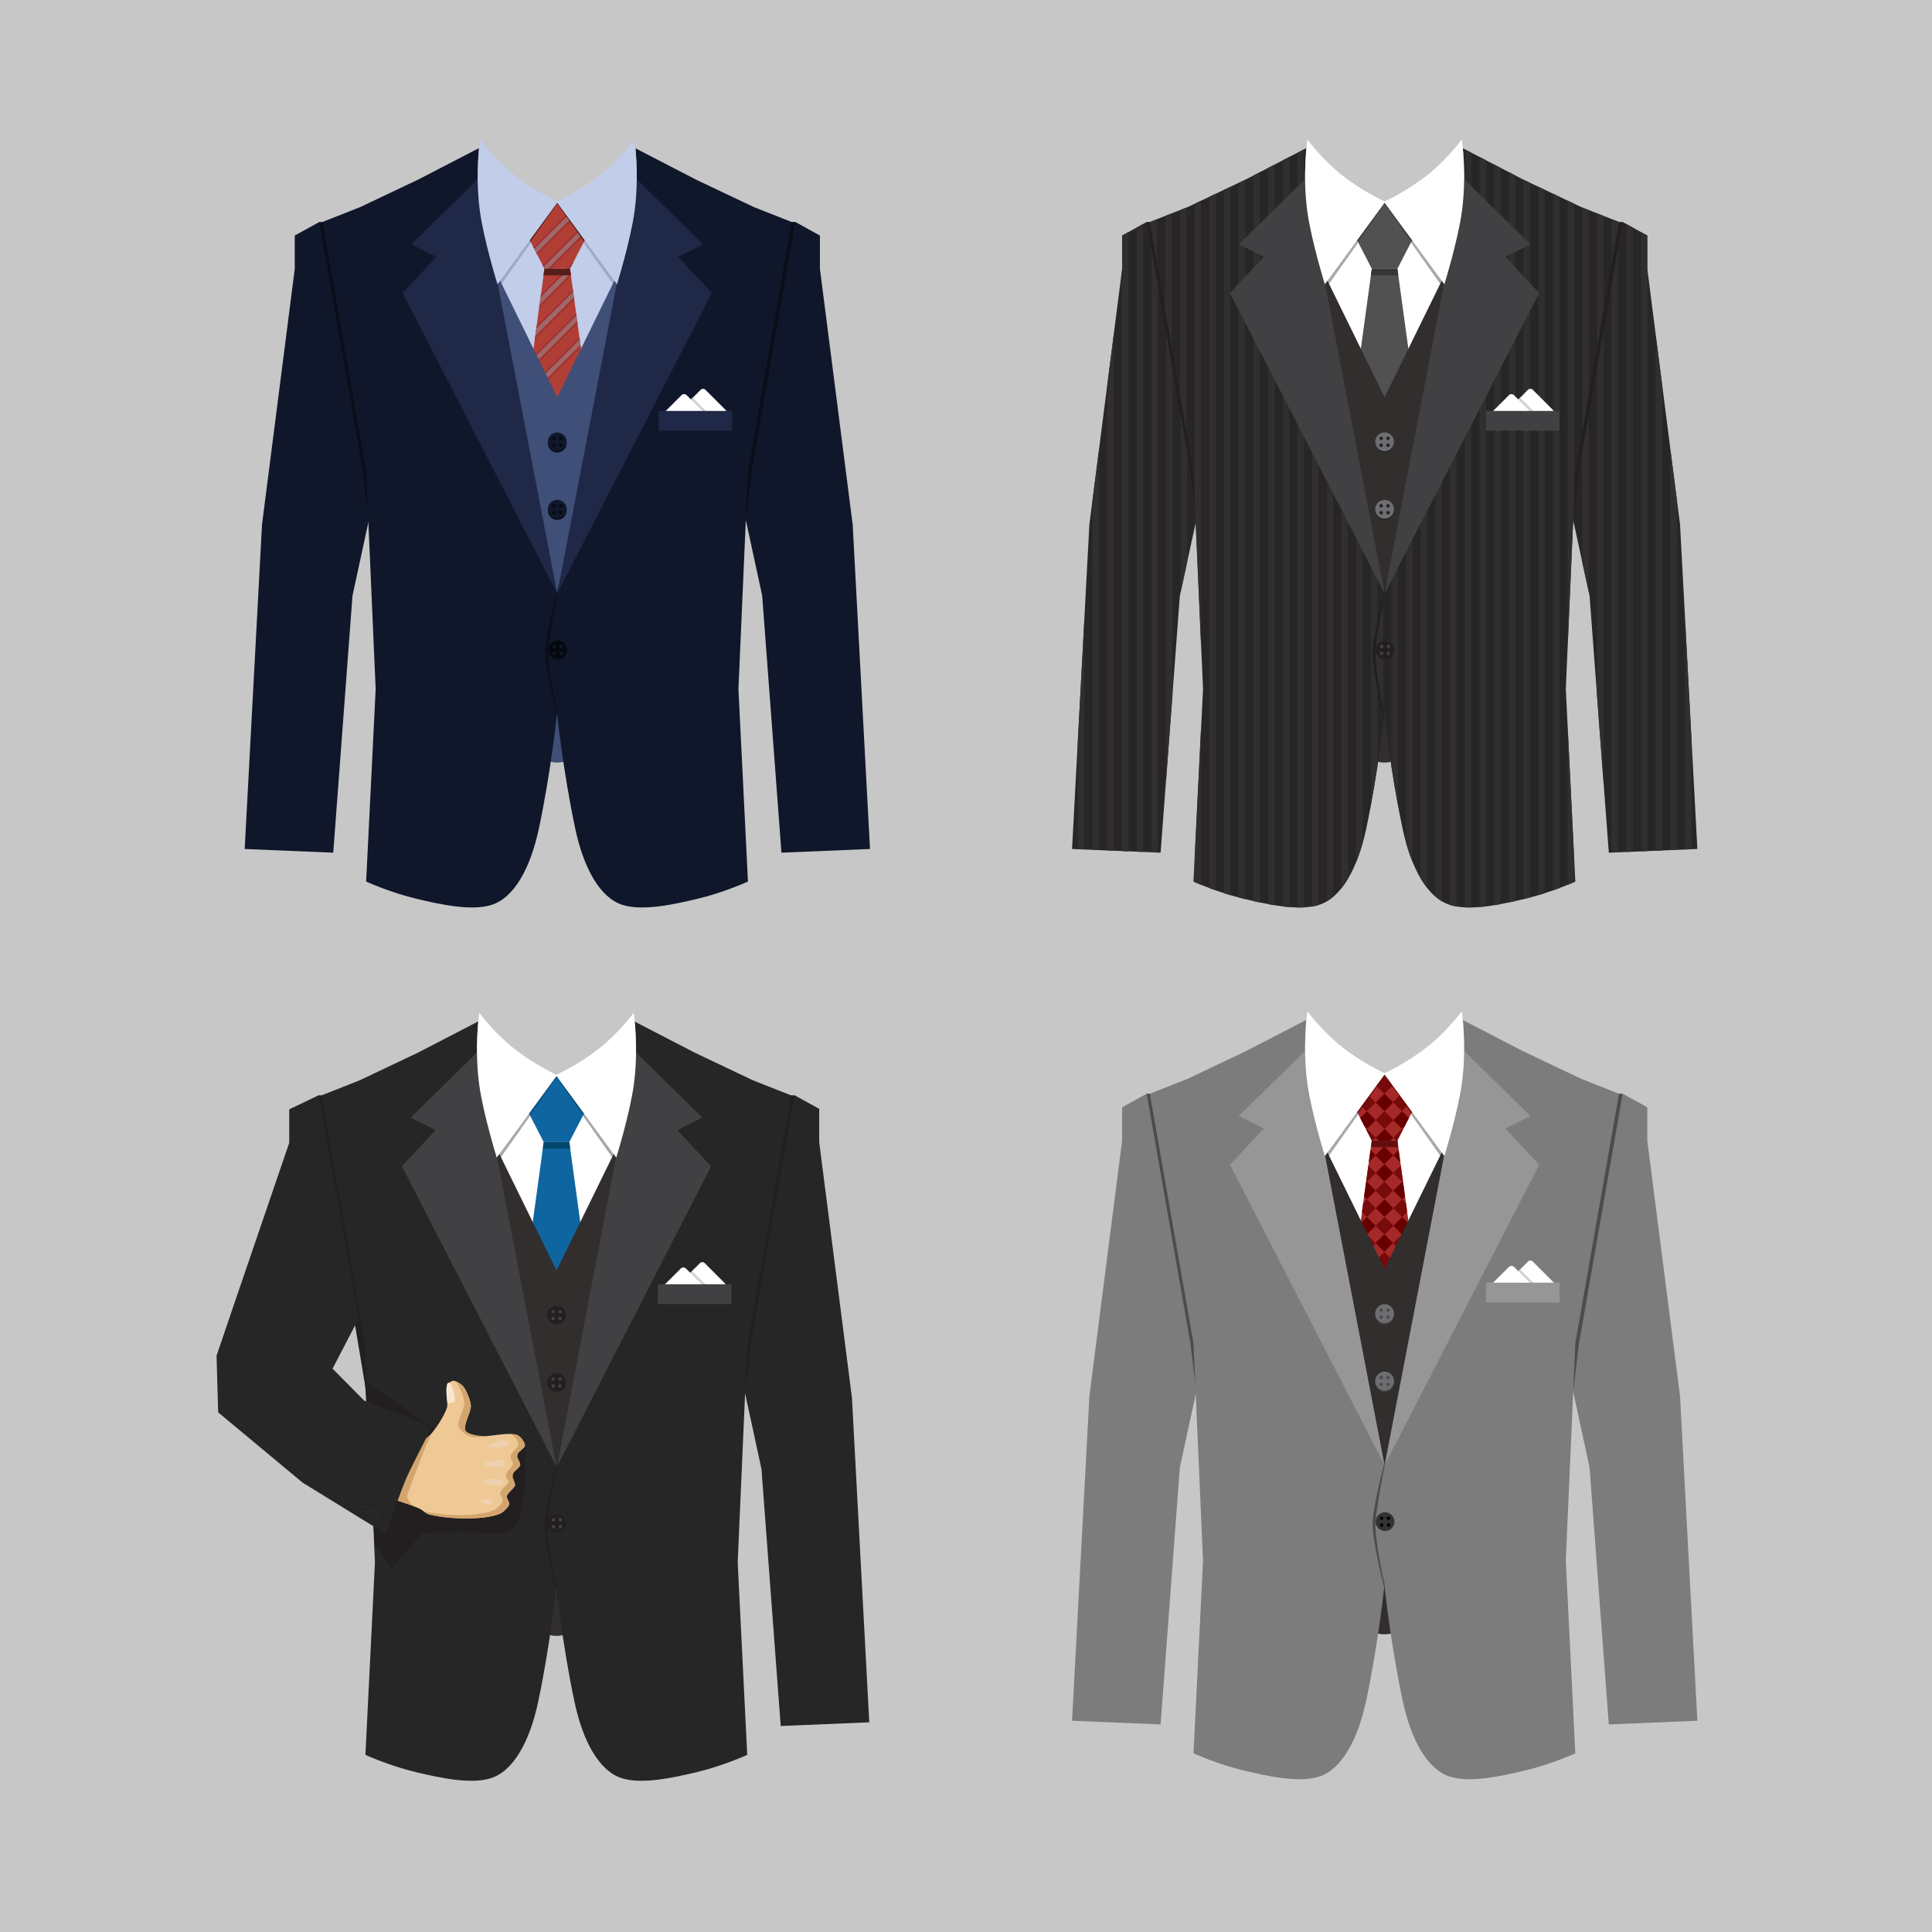 <?xml version="1.0" encoding="utf-8"?>
<!-- Generator: Adobe Illustrator 27.5.0, SVG Export Plug-In . SVG Version: 6.00 Build 0)  -->
<svg version="1.1" id="Layer_1" xmlns="http://www.w3.org/2000/svg" xmlns:xlink="http://www.w3.org/1999/xlink" x="0px" y="0px"
	 viewBox="0 0 450 450" style="enable-background:new 0 0 450 450;" xml:space="preserve">
<rect style="fill:#C7C7C7;" width="450" height="450"/>
<g>
	<g>
		<g>
			<g>
				<polygon style="fill:#231F20;" points="74.208,255.116 75.34,255.116 86.893,314.672 85.738,324.556 85.424,324.977 
					73.861,255.717 				"/>
			</g>
			<g>
				<polygon style="fill:#231F20;" points="185.08,255.116 183.949,255.116 172.395,314.672 173.55,324.556 173.864,324.977 
					185.427,255.717 				"/>
				<g>
					<g>
						<path style="fill:#332E2E;" d="M147.3,374.376l4.07-47.617h-43.492l3.22,47.43c0,0,13.59,6.856,18.527,6.84
							C134.345,381.014,147.3,374.376,147.3,374.376z"/>
						<path style="fill:#262626;" d="M184.22,255.116l-8.832-3.487l-13.488-6.403l-14.98-7.751l-19.177,104.686l1.9,28.023
							c0,0,1.387,13.062,4.138,26.081c1.964,9.297,5.767,16.299,11.13,17.939c4.714,1.441,11.785-0.125,17.163-1.39
							c6.305-1.482,11.969-4.071,11.969-4.071l-2.218-44.834l2.218-50.664L184.22,255.116z"/>
						<path style="fill:#262626;" d="M74.939,255.116l8.832-3.487l13.488-6.403l14.979-7.751l19.177,104.686l-1.9,28.023
							c0,0-1.388,13.062-4.138,26.081c-1.964,9.297-5.767,16.299-11.131,17.939c-4.714,1.441-11.785-0.125-17.163-1.39
							c-6.305-1.482-11.969-4.071-11.969-4.071l2.218-44.834l-2.218-50.664L74.939,255.116z"/>
						<polygon style="fill:#262626;" points="185.08,255.116 190.811,258.273 190.811,266.059 198.435,325.575 202.471,401.156 
							181.844,402.018 177.362,342.161 173.55,324.556 174.904,313.244 						"/>
					</g>
				</g>
			</g>
			<g>
				<g>
					<rect x="111.292" y="250.433" style="fill:#FFFFFF;" width="36.66" height="38.756"/>
					<path style="fill:#A7A9AC;" d="M147.614,235.866c0,0-3.274,4.744-8.184,8.76c-4.177,3.416-8.884,5.807-9.807,6.263
						c-0.924-0.456-5.632-2.848-9.808-6.263c-4.909-4.015-8.184-8.76-8.184-8.76s-1.202,8.559,0,17.519
						c0.952,7.095,4.075,17.523,4.075,17.523l13.917-19.704l13.915,19.704c0,0,3.123-10.427,4.076-17.523
						C148.815,244.425,147.614,235.866,147.614,235.866z"/>
					<g>
						<g>
							<polygon style="fill:#0E65A0;" points="134.352,250.433 124.894,250.433 121.693,256.401 126.642,266.008 132.604,266.008 
								137.554,256.401 							"/>
						</g>
						<path style="fill:#03466B;" d="M135.857,259.692l1.697-3.292l-3.202-5.968h-4.493c-0.094,0.047-0.175,0.087-0.235,0.121
							c-0.06-0.033-0.143-0.074-0.237-0.121h-4.493l-3.202,5.968l1.694,3.292l6.237-8.829L135.857,259.692z"/>
						<polygon style="fill:#0E65A0;" points="132.604,266.008 126.642,266.008 121.693,302.107 137.554,302.107 						"/>
					</g>
					<polygon style="fill:#03466B;" points="132.816,267.551 132.604,266.008 126.642,266.008 126.43,267.551 					"/>
					<polygon style="fill:#332E2E;" points="147.3,299.195 151.369,251.578 129.624,295.924 107.877,251.578 111.097,299.008 
						129.624,341.648 					"/>
					<g>
						<polygon style="fill:#414042;" points="129.726,341.648 148.167,245.174 163.592,260.311 157.774,263.221 165.631,271.665 
													"/>
						<polygon style="fill:#414042;" points="129.624,341.648 111.079,245.174 95.651,260.311 101.473,263.221 93.613,271.665 
													"/>
					</g>
					<g>
						<path style="fill:#231F20;" d="M131.811,306.316c0,1.21-0.979,2.189-2.187,2.189c-1.21,0-2.189-0.979-2.189-2.189
							c0-1.208,0.979-2.187,2.189-2.187C130.832,304.13,131.811,305.109,131.811,306.316z"/>
						<g>
							<path style="fill:#414042;" d="M129.227,307.121c0,0.222-0.182,0.406-0.405,0.406c-0.223,0-0.403-0.184-0.403-0.406
								c0-0.222,0.18-0.404,0.403-0.404C129.046,306.717,129.227,306.899,129.227,307.121z"/>
							<path style="fill:#414042;" d="M130.827,307.121c0,0.222-0.182,0.406-0.405,0.406c-0.222,0-0.403-0.184-0.403-0.406
								c0-0.222,0.182-0.404,0.403-0.404C130.645,306.717,130.827,306.899,130.827,307.121z"/>
							<path style="fill:#414042;" d="M130.422,305.916c-0.222,0-0.405-0.18-0.405-0.402c0-0.222,0.183-0.404,0.405-0.404
								c0.223,0,0.405,0.182,0.405,0.404C130.827,305.736,130.645,305.916,130.422,305.916z"/>
							<path style="fill:#414042;" d="M128.822,305.916c-0.223,0-0.403-0.18-0.403-0.402c0-0.222,0.18-0.404,0.403-0.404
								c0.223,0,0.405,0.182,0.405,0.404C129.227,305.736,129.046,305.916,128.822,305.916z"/>
						</g>
						<g>
							<path style="fill:#231F20;" d="M131.811,322.026c0,1.206-0.979,2.19-2.187,2.19c-1.211,0-2.189-0.984-2.189-2.19
								c0-1.21,0.979-2.189,2.189-2.189C130.832,319.838,131.811,320.817,131.811,322.026z"/>
							<g>
								<path style="fill:#414042;" d="M129.227,322.829c0,0.224-0.182,0.404-0.405,0.404c-0.223,0-0.403-0.18-0.403-0.404
									c0-0.224,0.18-0.402,0.403-0.402C129.046,322.427,129.227,322.605,129.227,322.829z"/>
								<path style="fill:#414042;" d="M130.827,322.829c0,0.224-0.182,0.404-0.405,0.404c-0.222,0-0.405-0.18-0.405-0.404
									c0-0.224,0.183-0.402,0.405-0.402C130.645,322.427,130.827,322.605,130.827,322.829z"/>
								<path style="fill:#414042;" d="M130.422,321.628c-0.222,0-0.405-0.182-0.405-0.406c0-0.222,0.183-0.404,0.405-0.404
									c0.223,0,0.405,0.182,0.405,0.404C130.827,321.446,130.645,321.628,130.422,321.628z"/>
								<path style="fill:#414042;" d="M128.822,321.628c-0.223,0-0.403-0.182-0.403-0.406c0-0.222,0.18-0.404,0.403-0.404
									c0.223,0,0.405,0.182,0.405,0.404C129.227,321.446,129.046,321.628,128.822,321.628z"/>
							</g>
						</g>
					</g>
					<path style="fill:#FFFFFF;" d="M147.614,235.866c0,0-3.274,4.571-8.184,8.441c-4.177,3.29-8.884,5.596-9.807,6.036
						c-0.924-0.441-5.632-2.746-9.808-6.036c-4.909-3.87-8.184-8.441-8.184-8.441s-1.202,8.249,0,16.881
						c0.952,6.84,4.075,16.883,4.075,16.883l13.917-18.986l13.915,18.986c0,0,3.123-10.043,4.076-16.883
						C148.815,244.115,147.614,235.866,147.614,235.866z"/>
				</g>
			</g>
			<g>
				<g>
					<path style="fill:#FFFFFF;" d="M158.073,301.244h9.489l1.233-1.233c0.317-0.318,0.327-0.823,0.022-1.127l-4.682-4.685
						c-0.306-0.304-0.81-0.296-1.128,0.023l-5.403,5.403c-0.318,0.316-0.327,0.82-0.021,1.126L158.073,301.244z"/>
					<path style="fill:#D1D3D4;" d="M165.703,300.55l-4.513-4.515l-3.586,3.591c-0.318,0.316-0.327,0.82-0.021,1.126l0.49,0.493
						h7.87C165.971,300.997,165.892,300.742,165.703,300.55z"/>
					<path style="fill:#FFFFFF;" d="M164.861,300.55l-5.09-5.089c-0.333-0.332-0.87-0.332-1.201,0l-3.998,3.998v1.785h10.53
						C165.128,300.997,165.05,300.742,164.861,300.55z"/>
				</g>
				<rect x="153.232" y="299.127" style="fill:#414042;" width="17.147" height="4.61"/>
			</g>
		</g>
		<path style="fill:#231F20;" d="M84.997,321.563l16.837,11.805l20.424,3.323c0,0,0.829,15.98-2.732,19.306
			c-2.205,2.059-8.548,0.909-11.402,0.783c-2.476-0.109-9.899,0.495-9.899,0.495l-7.011,8.067l-3.952-5.984L84.997,321.563z"/>
		<path style="fill:#EFC995;" d="M99.949,334.485c1.391-1.369,3.588-4.738,4.153-6.606c0.395-1.304-0.541-4.272,0.145-5.449
			c0.125-0.213,0.466-0.475,0.803-0.646c0.208-0.106,0.415-0.177,0.568-0.179c0.632-0.01,1.784,0.763,2.202,1.236
			c0.805,0.909,1.735,3.283,1.85,4.493c0.144,1.514-1.934,4.619-1.215,5.959c0.369,0.686,2.124,1.022,2.89,1.168
			c2.307,0.439,7.321-1.181,9.393-0.075c0.61,0.325,1.569,1.617,1.52,2.306c-0.045,0.631-1.402,1.323-1.676,1.893
			c-0.076,0.157-0.135,0.515-0.12,0.689c0.045,0.513,0.795,1.428,0.703,1.935c-0.111,0.612-1.335,1.336-1.612,1.893
			c-0.093,0.188-0.187,0.607-0.181,0.816c0.015,0.536,0.691,1.537,0.579,2.061c-0.117,0.543-1.103,1.251-1.426,1.703
			c-0.139,0.195-0.467,0.579-0.496,0.816c-0.06,0.486,0.695,1.397,0.579,1.872c-0.183,0.754-1.461,1.907-2.175,2.21
			c-3.82,1.618-12.601,1.257-16.593,0.129c-0.589-0.166-1.525-1.034-2.077-1.299c-2.051-0.983-8.594-2.989-8.594-2.989l8.252-12.402
			C97.42,336.018,99.422,335.004,99.949,334.485z"/>
		<path style="fill:#D3A56E;" d="M94.872,348.153c0.005-0.014,2.977-8,3.797-10.029c0.859-2.124,1.883-4.298,1.883-4.298
			c-0.381,0.493-0.586,0.587-0.91,0.906c-0.527,0.519-2.223,1.285-2.223,1.285l-3.782,5.684l-2.399,7.081
			c-0.686-0.226-1.343-0.439-1.901-0.617l-0.17,0.255c0,0,5.093,1.562,7.7,2.605c-0.233-0.167-0.453-0.316-0.631-0.402
			C95.767,350.397,94.599,348.971,94.872,348.153z"/>
		<g>
			<path style="fill:#D3A56E;" d="M106.296,322.054c0.805,0.909,1.735,3.283,1.85,4.493c0.144,1.514-1.934,4.619-1.214,5.959
				c0.216,0.401,2.057,3.097,5.825,2.022c-0.022-0.03-3.467-0.134-4.301-1.235c-0.794-1.048,1.359-4.445,1.215-5.959
				c-0.115-1.21-1.045-3.583-1.85-4.493c-0.378-0.426-1.347-1.091-1.998-1.211C106.015,321.779,106.183,321.928,106.296,322.054z"/>
			<path style="fill:#D3A56E;" d="M122.258,336.691c0.049-0.689-0.962-1.899-1.52-2.306c-0.521-0.379-1.307-0.317-1.664-0.379
				c0.499,0.535,1.619,1.156,1.615,2.53c-0.002,0.633-1.357,1.587-1.631,2.157c-0.076,0.157-0.135,0.515-0.12,0.689
				c0.045,0.513,0.608,1.227,0.517,1.734c-0.11,0.612-1.174,1.372-1.451,1.929c-0.094,0.188-0.187,0.607-0.181,0.816
				c0.015,0.536,0.717,0.807,0.604,1.331c-0.117,0.543-1.103,1.251-1.426,1.703c-0.139,0.195-0.467,0.579-0.496,0.816
				c-0.06,0.486,0.695,1.397,0.579,1.872c-0.183,0.753-1.461,1.907-2.175,2.21c-3.715,1.573-12.107,1.273-16.239,0.219
				c0.414,0.301,0.844,0.606,1.169,0.698c3.993,1.128,12.773,1.488,16.593-0.129c0.714-0.302,1.992-1.456,2.175-2.21
				c0.116-0.475-0.639-1.386-0.579-1.872c0.029-0.238,0.357-0.621,0.496-0.816c0.324-0.452,1.309-1.16,1.426-1.703
				c0.113-0.523-0.564-1.525-0.579-2.061c-0.006-0.21,0.088-0.628,0.181-0.816c0.277-0.557,1.502-1.281,1.612-1.893
				c0.091-0.507-0.658-1.422-0.703-1.935c-0.015-0.174,0.044-0.531,0.12-0.689C120.857,338.014,122.214,337.322,122.258,336.691z"/>
		</g>
		<path style="fill:#F7E6D0;" d="M104.201,326.839c0,0,1.151-0.014,1.621-0.364c0.47-0.35-0.439-4.461-1.348-4.405
			C103.565,322.126,104.201,326.839,104.201,326.839z"/>
		<path style="fill:#EFD0AF;" d="M118.438,336.06c0.071,0.42,0.075,0.77-1.206,0.985c-1.281,0.216-3.363,0.215-3.433-0.205
			c-0.071-0.421,1.896-1.101,3.178-1.316C118.257,335.307,118.368,335.639,118.438,336.06z"/>
		<path style="fill:#EFD0AF;" d="M117.454,340.792c0.023,0.426-0.012,0.773-1.309,0.844c-1.298,0.071-3.365-0.163-3.388-0.589
			c-0.024-0.426,2.008-0.882,3.305-0.952C117.358,340.024,117.431,340.365,117.454,340.792z"/>
		<path style="fill:#EFD0AF;" d="M117.129,345.394c-0.033,0.426-0.114,0.766-1.409,0.664c-1.296-0.101-3.314-0.606-3.281-1.031
			c0.033-0.426,2.106-0.609,3.401-0.507C117.136,344.622,117.163,344.969,117.129,345.394z"/>
		<path style="fill:#EFD0AF;" d="M114.519,349.819c-0.025,0.321-0.077,0.577-0.847,0.517c-0.77-0.061-1.964-0.415-1.939-0.735
			c0.025-0.32,1.26-0.484,2.03-0.423C114.532,349.238,114.544,349.499,114.519,349.819z"/>
		<path style="fill:#262626;" d="M74.215,255.117l-6.847,3.274v7.788l-13.266,38.814l-3.662,10.786l0.375,13.184l19.64,16.35
			l19.414,11.962c0,0,3.337-9.651,4.688-12.782c1.334-3.093,6.049-12.116,6.049-12.116l-15.776-6.148l-7.376-7.445l6.112-11.728
			L74.215,255.117z"/>
		<g>
			<path style="fill:#231F20;" d="M131.914,354.79c0,1.206-0.979,2.19-2.187,2.19c-1.21,0-2.189-0.984-2.189-2.19
				c0-1.21,0.979-2.189,2.189-2.189C130.934,352.602,131.914,353.581,131.914,354.79z"/>
			<g>
				<path style="fill:#414042;" d="M129.33,355.593c0,0.224-0.182,0.404-0.405,0.404c-0.223,0-0.403-0.18-0.403-0.404
					c0-0.224,0.18-0.402,0.403-0.402C129.148,355.191,129.33,355.369,129.33,355.593z"/>
				<path style="fill:#414042;" d="M130.93,355.593c0,0.224-0.182,0.404-0.405,0.404c-0.221,0-0.405-0.18-0.405-0.404
					c0-0.224,0.183-0.402,0.405-0.402C130.748,355.191,130.93,355.369,130.93,355.593z"/>
				<path style="fill:#414042;" d="M130.524,354.392c-0.221,0-0.405-0.182-0.405-0.406c0-0.222,0.183-0.404,0.405-0.404
					c0.223,0,0.405,0.182,0.405,0.404C130.93,354.21,130.748,354.392,130.524,354.392z"/>
				<path style="fill:#414042;" d="M128.925,354.392c-0.223,0-0.403-0.182-0.403-0.406c0-0.222,0.18-0.404,0.403-0.404
					c0.223,0,0.405,0.182,0.405,0.404C129.33,354.21,129.148,354.392,128.925,354.392z"/>
			</g>
		</g>
		<g>
			<path style="fill:#414042;" d="M86.918,352.881c-0.212,0.372-0.688,0.502-1.06,0.289c-0.373-0.213-0.501-0.69-0.288-1.061
				c0.214-0.373,0.688-0.502,1.061-0.288C87.003,352.034,87.132,352.508,86.918,352.881z"/>
			<path style="fill:#414042;" d="M88.616,353.853c-0.213,0.372-0.688,0.502-1.06,0.288c-0.373-0.213-0.501-0.69-0.288-1.061
				c0.214-0.372,0.688-0.502,1.061-0.288C88.7,353.006,88.829,353.481,88.616,353.853z"/>
			<path style="fill:#414042;" d="M85.221,351.909c-0.213,0.371-0.688,0.503-1.06,0.288c-0.373-0.213-0.501-0.69-0.287-1.061
				c0.213-0.372,0.687-0.502,1.061-0.288C85.306,351.062,85.435,351.536,85.221,351.909z"/>
			<g>
				<path style="fill:#231F20;" d="M86.918,352.987c-0.212,0.372-0.688,0.503-1.06,0.289c-0.373-0.213-0.501-0.69-0.288-1.061
					c0.214-0.373,0.688-0.502,1.061-0.288C87.003,352.14,87.132,352.615,86.918,352.987z"/>
				<g>
					<path style="fill:#414042;" d="M85.981,352.778c-0.04,0.07-0.127,0.093-0.196,0.053c-0.069-0.039-0.093-0.127-0.053-0.196
						c0.039-0.069,0.126-0.092,0.195-0.052C85.996,352.623,86.021,352.71,85.981,352.778z"/>
					<path style="fill:#414042;" d="M86.474,353.061c-0.04,0.069-0.128,0.093-0.196,0.054c-0.068-0.039-0.093-0.128-0.053-0.197
						c0.039-0.069,0.127-0.092,0.196-0.053C86.489,352.905,86.513,352.992,86.474,353.061z"/>
					<path style="fill:#414042;" d="M86.561,352.619c-0.068-0.039-0.092-0.127-0.053-0.196c0.039-0.068,0.128-0.093,0.196-0.053
						c0.069,0.039,0.093,0.128,0.054,0.196C86.718,352.635,86.63,352.659,86.561,352.619z"/>
					<path style="fill:#414042;" d="M86.068,352.337c-0.069-0.039-0.093-0.127-0.053-0.196c0.039-0.068,0.127-0.093,0.196-0.053
						c0.069,0.039,0.093,0.128,0.053,0.196C86.225,352.353,86.137,352.376,86.068,352.337z"/>
				</g>
			</g>
			<g>
				<path style="fill:#231F20;" d="M88.616,353.96c-0.213,0.372-0.688,0.502-1.06,0.288c-0.373-0.213-0.501-0.69-0.288-1.061
					c0.214-0.372,0.688-0.502,1.061-0.288C88.7,353.112,88.829,353.588,88.616,353.96z"/>
				<g>
					<path style="fill:#414042;" d="M87.679,353.751c-0.04,0.069-0.128,0.093-0.197,0.052c-0.069-0.038-0.093-0.126-0.053-0.195
						c0.039-0.069,0.126-0.093,0.195-0.052C87.693,353.595,87.717,353.682,87.679,353.751z"/>
					<path style="fill:#414042;" d="M88.171,354.033c-0.04,0.069-0.127,0.093-0.196,0.053c-0.068-0.039-0.093-0.127-0.054-0.197
						c0.04-0.068,0.127-0.091,0.196-0.052C88.186,353.878,88.211,353.964,88.171,354.033z"/>
					<path style="fill:#414042;" d="M88.258,353.592c-0.068-0.039-0.093-0.128-0.053-0.196c0.039-0.069,0.128-0.094,0.196-0.054
						c0.069,0.039,0.093,0.128,0.054,0.197C88.415,353.608,88.327,353.631,88.258,353.592z"/>
					<path style="fill:#414042;" d="M87.766,353.31c-0.069-0.039-0.093-0.128-0.053-0.196c0.039-0.069,0.127-0.093,0.196-0.054
						c0.069,0.039,0.092,0.128,0.053,0.197C87.922,353.326,87.834,353.349,87.766,353.31z"/>
				</g>
			</g>
			<g>
				<path style="fill:#231F20;" d="M85.221,352.015c-0.213,0.371-0.688,0.503-1.06,0.288c-0.373-0.213-0.501-0.69-0.287-1.061
					c0.213-0.372,0.687-0.502,1.061-0.288C85.306,351.168,85.435,351.643,85.221,352.015z"/>
				<g>
					<path style="fill:#414042;" d="M84.284,351.806c-0.04,0.069-0.128,0.093-0.196,0.053c-0.069-0.039-0.093-0.127-0.053-0.196
						c0.04-0.069,0.127-0.093,0.195-0.053C84.298,351.65,84.323,351.737,84.284,351.806z"/>
					<path style="fill:#414042;" d="M84.776,352.089c-0.039,0.069-0.127,0.093-0.196,0.053c-0.069-0.039-0.093-0.127-0.054-0.197
						c0.039-0.068,0.127-0.091,0.196-0.052C84.792,351.933,84.816,352.02,84.776,352.089z"/>
					<path style="fill:#414042;" d="M84.863,351.647c-0.068-0.039-0.093-0.127-0.053-0.196c0.039-0.069,0.128-0.094,0.196-0.053
						c0.069,0.039,0.093,0.127,0.053,0.196C85.02,351.663,84.932,351.687,84.863,351.647z"/>
					<path style="fill:#414042;" d="M84.371,351.365c-0.069-0.039-0.093-0.127-0.053-0.196c0.039-0.069,0.127-0.093,0.196-0.053
						c0.069,0.039,0.093,0.127,0.053,0.196C84.527,351.381,84.44,351.404,84.371,351.365z"/>
				</g>
			</g>
		</g>
		<path style="fill:#231F20;" d="M130.163,339.238c0,0-3.115,11.459-3.276,15.781c-0.157,4.2,2.635,15.325,2.635,15.325l0.067-0.768
			c0,0-2.277-10.495-2.042-14.558C127.754,351.458,130.163,339.238,130.163,339.238L130.163,339.238z"/>
	</g>
</g>
<g>
	<g>
		<g>
			<g>
				<polygon style="fill:#4C4C4C;" points="267.086,254.751 268.217,254.751 279.771,314.308 278.616,324.191 278.301,324.613 
					266.738,255.353 				"/>
			</g>
			<g>
				<polygon style="fill:#4C4C4C;" points="377.958,254.751 376.827,254.751 365.273,314.308 366.427,324.191 366.741,324.613 
					378.305,255.353 				"/>
				<g>
					<g>
						<path style="fill:#332E2E;" d="M340.178,374.011l4.07-47.617h-43.492l3.22,47.43c0,0,13.59,6.856,18.526,6.84
							C327.223,380.65,340.178,374.011,340.178,374.011z"/>
						<path style="fill:#7C7C7C;" d="M377.098,254.751l-8.832-3.487l-13.488-6.403l-14.979-7.751l-19.176,104.686l1.9,28.023
							c0,0,1.387,13.062,4.138,26.081c1.963,9.297,5.767,16.299,11.13,17.939c4.715,1.441,11.785-0.125,17.162-1.39
							c6.305-1.482,11.969-4.071,11.969-4.071l-2.217-44.834l2.217-50.664L377.098,254.751z"/>
						<path style="fill:#7C7C7C;" d="M267.816,254.751l8.832-3.487l13.487-6.403l14.98-7.751l19.177,104.686l-1.9,28.023
							c0,0-1.388,13.062-4.138,26.081c-1.965,9.297-5.768,16.299-11.131,17.939c-4.714,1.441-11.785-0.125-17.163-1.39
							c-6.305-1.482-11.969-4.071-11.969-4.071l2.218-44.834l-2.218-50.664L267.816,254.751z"/>
						<polygon style="fill:#7C7C7C;" points="377.958,254.751 383.689,257.908 383.689,265.694 391.313,325.211 395.348,400.792 
							374.722,401.654 370.239,341.796 366.427,324.191 367.781,312.88 						"/>
						<polygon style="fill:#7C7C7C;" points="267.092,254.751 261.362,257.908 261.362,265.694 253.738,325.211 249.702,400.792 
							270.328,401.654 274.811,341.796 278.623,324.191 277.269,312.88 						"/>
					</g>
				</g>
			</g>
			<g>
				<g>
					<rect x="304.17" y="250.068" style="fill:#FFFFFF;" width="36.66" height="38.756"/>
					<path style="fill:#A7A9AC;" d="M340.492,235.502c0,0-3.274,4.744-8.184,8.76c-4.176,3.416-8.884,5.807-9.807,6.263
						c-0.924-0.456-5.631-2.848-9.808-6.263c-4.909-4.015-8.183-8.76-8.183-8.76s-1.203,8.559,0,17.519
						c0.952,7.095,4.075,17.523,4.075,17.523l13.916-19.704l13.915,19.704c0,0,3.124-10.427,4.076-17.523
						C341.693,244.06,340.492,235.502,340.492,235.502z"/>
					<g>
						<g>
							<polygon style="fill:#A52929;" points="327.23,250.068 317.773,250.068 314.57,256.036 319.519,265.644 325.482,265.644 
								330.432,256.036 							"/>
						</g>
						<path style="fill:#660E0E;" d="M328.735,259.328l1.697-3.292l-3.202-5.968h-4.493c-0.094,0.047-0.175,0.087-0.236,0.12
							c-0.059-0.033-0.142-0.073-0.236-0.12h-4.492l-3.203,5.968l1.695,3.292l6.236-8.829L328.735,259.328z"/>
						<polygon style="fill:#A52929;" points="325.482,265.644 319.519,265.644 314.57,301.743 330.432,301.743 						"/>
						<g>
							<polygon style="fill:#680000;" points="326.165,270.725 325.772,267.861 324.536,269.097 							"/>
							<polygon style="fill:#680000;" points="318.153,275.481 317.713,278.682 318.383,279.351 320.434,277.301 318.384,275.25 
								318.208,275.074 318.208,275.075 318.383,275.25 							"/>
							<polygon style="fill:#680000;" points="320.434,260.893 320.435,260.893 318.384,258.843 316.816,260.411 317.842,262.402 
								318.384,262.944 							"/>
							<polygon style="fill:#680000;" points="324.537,256.791 326.587,254.74 324.536,256.791 322.485,254.741 320.435,252.691 
								322.485,254.742 320.435,256.792 322.484,258.843 321.801,259.526 322.485,258.843 324.536,256.792 326.587,258.843 
								324.536,260.894 326.587,262.945 327.127,262.405 328.154,260.41 326.587,258.843 							"/>
							<polygon style="fill:#680000;" points="324.536,277.301 326.586,279.351 327.256,278.681 326.817,275.481 326.586,275.25 
															"/>
							<polygon style="fill:#680000;" points="320.433,285.503 318.383,283.453 316.85,284.986 316.725,285.896 318.383,287.555 
								320.433,285.503 							"/>
							<polygon style="fill:#680000;" points="319.197,267.861 318.804,270.726 320.434,269.097 							"/>
							<polygon style="fill:#680000;" points="324.536,281.401 326.586,279.351 324.535,281.401 322.484,279.351 320.434,277.301 
								322.484,279.351 320.434,281.401 322.484,283.453 321.8,284.136 322.484,283.452 324.535,281.401 326.586,283.454 
								324.535,285.504 326.586,287.555 328.245,285.896 328.121,284.987 326.586,283.453 							"/>
							
								<rect x="316.934" y="255.342" transform="matrix(0.707 -0.707 0.707 0.707 -88.326 300.354)" style="opacity:0.5;fill:#680000;" width="2.9" height="2.9"/>
							
								<rect x="316.934" y="255.342" transform="matrix(0.707 -0.707 0.707 0.707 -88.326 300.354)" style="opacity:0.5;fill:#680000;" width="2.9" height="2.9"/>
							
								<rect x="321.035" y="251.24" transform="matrix(0.707 -0.707 0.707 0.707 -84.224 302.054)" style="opacity:0.5;fill:#680000;" width="2.901" height="2.9"/>
							
								<rect x="321.035" y="251.24" transform="matrix(0.707 -0.707 0.707 0.707 -84.224 302.054)" style="opacity:0.5;fill:#680000;" width="2.901" height="2.9"/>
							
								<rect x="325.35" y="268.759" transform="matrix(0.707 -0.707 0.707 0.707 -95.561 309.139)" style="opacity:0.5;fill:#680000;" width="0" height="2.304"/>
							<polygon style="fill:#680000;" points="322.485,262.945 320.435,264.996 322.485,267.046 324.535,264.996 324.536,264.996 
								324.537,264.995 							"/>
							
								<rect x="321.46" y="264.571" transform="matrix(0.707 -0.707 0.707 0.707 -93.952 305.222)" style="opacity:0.5;fill:#680000;" width="0.001" height="2.899"/>
							
								<rect x="325.024" y="264.793" transform="matrix(0.707 -0.707 0.707 0.707 -92.528 307.586)" style="opacity:0.5;fill:#680000;" width="0.002" height="1.381"/>
							<polygon style="opacity:0.5;fill:#680000;" points="325.513,265.971 325.466,265.628 326.759,263.117 326.587,262.945 
								324.537,264.995 							"/>
							<polygon style="opacity:0.5;fill:#680000;" points="325.513,265.971 325.466,265.628 326.759,263.117 326.587,262.945 
								324.537,264.995 							"/>
							<polygon style="opacity:0.5;fill:#680000;" points="320.435,260.893 320.434,260.893 322.485,262.945 324.536,260.894 
								322.485,258.843 321.801,259.526 320.435,260.893 							"/>
							<polygon style="opacity:0.5;fill:#680000;" points="320.435,260.893 320.434,260.893 322.485,262.945 324.536,260.894 
								322.485,258.843 321.801,259.526 320.435,260.893 							"/>
							<polygon style="opacity:0.5;fill:#680000;" points="320.435,260.893 321.801,259.526 320.435,260.893 							"/>
							<polygon style="opacity:0.5;fill:#680000;" points="320.435,260.893 321.801,259.526 320.435,260.893 							"/>
							<polygon style="opacity:0.5;fill:#680000;" points="320.435,260.893 321.801,259.526 320.435,260.893 							"/>
							<polygon style="opacity:0.5;fill:#680000;" points="320.435,264.996 320.435,264.996 318.384,262.944 318.211,263.118 
								319.503,265.628 319.456,265.973 320.434,264.996 							"/>
							<polygon style="opacity:0.5;fill:#680000;" points="320.435,264.996 320.435,264.996 318.384,262.944 318.211,263.118 
								319.503,265.628 319.456,265.973 320.434,264.996 							"/>
							
								<rect x="325.137" y="255.341" transform="matrix(0.707 -0.707 0.707 0.707 -85.933 306.064)" style="opacity:0.5;fill:#680000;" width="2.9" height="2.901"/>
							
								<rect x="325.137" y="255.341" transform="matrix(0.707 -0.707 0.707 0.707 -85.933 306.064)" style="opacity:0.5;fill:#680000;" width="2.9" height="2.901"/>
							<polygon style="opacity:0.5;fill:#680000;" points="318.383,275.25 318.208,275.075 318.153,275.481 							"/>
							<polygon style="opacity:0.5;fill:#680000;" points="317.501,280.233 317.219,282.289 318.383,283.453 320.434,281.401 
								318.383,279.351 							"/>
							<polygon style="opacity:0.5;fill:#680000;" points="317.501,280.233 317.219,282.289 318.383,283.453 320.434,281.401 
								318.383,279.351 							"/>
							<polygon style="opacity:0.5;fill:#680000;" points="324.536,269.097 325.772,267.861 324.536,269.097 							"/>
							<rect x="322.061" y="266.021" style="opacity:0.5;fill:#680000;" width="2.899" height="0.001"/>
							<rect x="322.485" y="267.046" style="opacity:0.5;fill:#680000;" width="0.001" height="0.001"/>
							<rect x="322.485" y="267.046" style="opacity:0.5;fill:#680000;" width="0.001" height="0.001"/>
							<rect x="323.511" y="266.622" style="opacity:0.5;fill:#680000;" width="0" height="2.9"/>
							<rect x="323.511" y="266.622" style="opacity:0.5;fill:#680000;" width="0" height="2.9"/>
							<rect x="323.511" y="266.622" style="opacity:0.5;fill:#680000;" width="0" height="2.9"/>
							<polygon style="fill:#680000;" points="324.536,273.198 322.485,271.148 321.118,272.515 320.435,273.198 320.435,273.198 
								320.434,273.199 322.485,275.25 							"/>
							<polygon style="opacity:0.5;fill:#680000;" points="320.435,273.198 321.118,272.515 320.435,273.198 							"/>
							
								<rect x="319.815" y="267.604" transform="matrix(0.707 -0.707 0.707 0.707 -96.171 304.781)" style="opacity:0.5;fill:#680000;" width="0.001" height="1.749"/>
							<rect x="319.945" y="264.793" style="opacity:0.5;fill:#680000;" width="0.001" height="1.383"/>
							<rect x="319.945" y="264.793" style="opacity:0.5;fill:#680000;" width="0.001" height="1.383"/>
							<rect x="319.945" y="264.793" style="opacity:0.5;fill:#680000;" width="0.001" height="1.383"/>
							<polygon style="opacity:0.5;fill:#680000;" points="324.536,273.198 322.485,271.147 322.485,271.148 							"/>
							<polygon style="opacity:0.5;fill:#680000;" points="326.586,275.25 326.761,275.074 326.266,271.467 324.536,273.198 							
								"/>
							<polygon style="opacity:0.5;fill:#680000;" points="326.586,275.25 326.761,275.074 326.266,271.467 324.536,273.198 							
								"/>
							<polygon style="opacity:0.5;fill:#680000;" points="324.536,273.198 326.266,271.467 326.266,271.467 							"/>
							<polygon style="opacity:0.5;fill:#680000;" points="324.536,273.198 326.266,271.467 326.266,271.467 							"/>
							<polygon style="opacity:0.5;fill:#680000;" points="324.536,273.198 326.266,271.467 326.266,271.467 							"/>
							
								<rect x="321.035" y="275.851" transform="matrix(0.707 -0.707 0.707 0.707 -101.628 309.24)" style="opacity:0.5;fill:#680000;" width="2.9" height="2.9"/>
							
								<rect x="321.035" y="275.851" transform="matrix(0.707 -0.707 0.707 0.707 -101.628 309.24)" style="opacity:0.5;fill:#680000;" width="2.9" height="2.9"/>
							<rect x="319.619" y="268.759" style="opacity:0.5;fill:#680000;" width="0.001" height="2.305"/>
							<rect x="318.344" y="272.332" style="opacity:0.5;fill:#680000;" width="2.449" height="0.001"/>
							<polygon style="opacity:0.5;fill:#680000;" points="322.485,271.148 322.485,271.147 321.118,272.515 							"/>
							<rect x="320.435" y="269.097" style="opacity:0.5;fill:#680000;" width="0" height="0"/>
							<rect x="320.435" y="269.097" style="opacity:0.5;fill:#680000;" width="0" height="0"/>
							
								<rect x="322.061" y="270.122" transform="matrix(0.707 -0.707 0.707 0.707 -96.252 307.863)" style="opacity:0.5;fill:#680000;" width="2.9" height="0"/>
							
								<rect x="322.061" y="270.122" transform="matrix(0.707 -0.707 0.707 0.707 -96.252 307.863)" style="opacity:0.5;fill:#680000;" width="2.9" height="0"/>
							
								<rect x="322.061" y="270.122" transform="matrix(0.707 -0.707 0.707 0.707 -96.252 307.863)" style="opacity:0.5;fill:#680000;" width="2.9" height="0"/>
							<rect x="321.46" y="266.622" style="opacity:0.5;fill:#680000;" width="0" height="2.899"/>
							<rect x="321.46" y="266.622" style="opacity:0.5;fill:#680000;" width="0" height="2.899"/>
							<rect x="321.46" y="266.622" style="opacity:0.5;fill:#680000;" width="0" height="2.899"/>
							
								<rect x="321.46" y="268.672" transform="matrix(0.707 -0.707 0.707 0.707 -96.852 306.423)" style="opacity:0.5;fill:#680000;" width="0" height="2.9"/>
							
								<rect x="321.46" y="268.672" transform="matrix(0.707 -0.707 0.707 0.707 -96.852 306.423)" style="opacity:0.5;fill:#680000;" width="0" height="2.9"/>
							
								<rect x="321.46" y="268.672" transform="matrix(0.707 -0.707 0.707 0.707 -96.852 306.423)" style="opacity:0.5;fill:#680000;" width="0" height="2.9"/>
							
								<rect x="321.036" y="267.647" transform="matrix(0.707 -0.707 0.707 0.707 -95.826 306.847)" style="opacity:0.5;fill:#680000;" width="2.9" height="2.9"/>
							
								<rect x="321.036" y="267.647" transform="matrix(0.707 -0.707 0.707 0.707 -95.826 306.847)" style="opacity:0.5;fill:#680000;" width="2.9" height="2.9"/>
							
								<rect x="321.036" y="267.647" transform="matrix(0.707 -0.707 0.707 0.707 -95.826 306.847)" style="opacity:0.5;fill:#680000;" width="2.9" height="2.9"/>
							
								<rect x="321.036" y="267.647" transform="matrix(0.707 -0.707 0.707 0.707 -95.826 306.847)" style="opacity:0.5;fill:#680000;" width="2.9" height="2.9"/>
							<polygon style="opacity:0.5;fill:#680000;" points="320.434,273.199 318.703,271.467 318.208,275.074 318.384,275.25 							
								"/>
							<polygon style="opacity:0.5;fill:#680000;" points="320.434,273.199 318.703,271.467 318.208,275.074 318.384,275.25 							
								"/>
							
								<rect x="321.035" y="288.155" transform="matrix(0.707 -0.707 0.707 0.707 -110.333 312.76)" style="fill:#680000;" width="2.9" height="2.9"/>
							
								<rect x="325.136" y="288.155" transform="matrix(0.707 -0.707 0.707 0.707 -109.127 315.755)" style="opacity:0.5;fill:#680000;" width="2.9" height="2.9"/>
							
								<rect x="325.136" y="288.155" transform="matrix(0.707 -0.707 0.707 0.707 -109.127 315.755)" style="opacity:0.5;fill:#680000;" width="2.9" height="2.9"/>
							
								<rect x="321.034" y="292.257" transform="matrix(0.707 -0.707 0.707 0.707 -113.229 314.045)" style="opacity:0.5;fill:#680000;" width="2.9" height="2.9"/>
							
								<rect x="321.034" y="292.257" transform="matrix(0.707 -0.707 0.707 0.707 -113.229 314.045)" style="opacity:0.5;fill:#680000;" width="2.9" height="2.9"/>
							<polygon style="opacity:0.5;fill:#680000;" points="320.433,285.503 320.433,285.503 322.484,287.555 324.535,285.504 
								322.484,283.452 321.8,284.136 320.434,285.503 							"/>
							<polygon style="opacity:0.5;fill:#680000;" points="320.433,285.503 320.433,285.503 322.484,287.555 324.535,285.504 
								322.484,283.452 321.8,284.136 320.434,285.503 							"/>
							<polygon style="opacity:0.5;fill:#680000;" points="320.434,285.503 321.8,284.136 320.433,285.503 							"/>
							<polygon style="opacity:0.5;fill:#680000;" points="320.434,285.503 321.8,284.136 320.433,285.503 							"/>
							<polygon style="opacity:0.5;fill:#680000;" points="320.434,285.503 321.8,284.136 320.433,285.503 							"/>
							
								<rect x="316.933" y="288.155" transform="matrix(0.707 -0.707 0.707 0.707 -111.53 309.954)" style="opacity:0.5;fill:#680000;" width="2.9" height="2.9"/>
							
								<rect x="316.933" y="288.155" transform="matrix(0.707 -0.707 0.707 0.707 -111.53 309.954)" style="opacity:0.5;fill:#680000;" width="2.9" height="2.9"/>
							<polygon style="opacity:0.5;fill:#680000;" points="316.332,289.605 316.332,289.605 318.383,287.555 							"/>
							<polygon style="opacity:0.5;fill:#680000;" points="316.332,289.605 316.332,289.605 318.383,287.555 							"/>
							<polygon style="opacity:0.5;fill:#680000;" points="326.586,283.453 327.751,282.289 327.469,280.233 326.586,279.351 
								324.536,281.401 							"/>
							<polygon style="opacity:0.5;fill:#680000;" points="326.586,283.453 327.751,282.289 327.469,280.233 326.586,279.351 
								324.536,281.401 							"/>
						</g>
					</g>
					<polygon style="fill:#660E0E;" points="325.693,267.187 325.482,265.644 319.519,265.644 319.307,267.187 					"/>
					<polygon style="fill:#332E2E;" points="340.178,298.831 344.247,251.213 322.501,295.56 300.755,251.213 303.975,298.643 
						322.501,341.284 					"/>
					<g>
						<polygon style="fill:#969696;" points="322.501,341.284 341.045,244.81 356.469,259.947 350.652,262.857 358.509,271.3 						
							"/>
						<polygon style="fill:#969696;" points="322.501,341.284 303.957,244.81 288.528,259.947 294.35,262.857 286.491,271.3 						
							"/>
					</g>
					<g>
						<path style="fill:#4C4C4C;" d="M324.689,306.242c0,1.21-0.98,2.19-2.188,2.19c-1.21,0-2.189-0.981-2.189-2.19
							c0-1.208,0.979-2.19,2.189-2.19C323.709,304.052,324.689,305.034,324.689,306.242z"/>
						<path style="fill:#4C4C4C;" d="M324.689,321.95c0,1.21-0.98,2.19-2.188,2.19c-1.21,0-2.189-0.981-2.189-2.19
							c0-1.208,0.979-2.189,2.189-2.189C323.709,319.762,324.689,320.742,324.689,321.95z"/>
						<path style="fill:#6D6E71;" d="M324.689,305.952c0,1.21-0.98,2.188-2.188,2.188c-1.21,0-2.189-0.979-2.189-2.188
							c0-1.208,0.979-2.187,2.189-2.187C323.709,303.765,324.689,304.744,324.689,305.952z"/>
						<g>
							<path style="fill:#4C4C4C;" d="M322.105,306.756c0,0.222-0.182,0.406-0.405,0.406c-0.224,0-0.404-0.184-0.404-0.406
								c0-0.222,0.18-0.404,0.404-0.404C321.923,306.353,322.105,306.534,322.105,306.756z"/>
							<path style="fill:#4C4C4C;" d="M323.705,306.756c0,0.222-0.182,0.406-0.405,0.406c-0.222,0-0.404-0.184-0.404-0.406
								c0-0.222,0.182-0.404,0.404-0.404C323.523,306.353,323.705,306.534,323.705,306.756z"/>
							<path style="fill:#4C4C4C;" d="M323.3,305.552c-0.222,0-0.406-0.18-0.406-0.402c0-0.222,0.184-0.404,0.406-0.404
								c0.223,0,0.405,0.182,0.405,0.404C323.705,305.372,323.523,305.552,323.3,305.552z"/>
							<path style="fill:#4C4C4C;" d="M321.701,305.552c-0.224,0-0.404-0.18-0.404-0.402c0-0.222,0.18-0.404,0.404-0.404
								c0.223,0,0.405,0.182,0.405,0.404C322.105,305.372,321.923,305.552,321.701,305.552z"/>
						</g>
						<g>
							<path style="fill:#6D6E71;" d="M324.689,321.662c0,1.206-0.98,2.19-2.188,2.19c-1.21,0-2.189-0.984-2.189-2.19
								c0-1.21,0.979-2.189,2.189-2.189C323.709,319.473,324.689,320.452,324.689,321.662z"/>
							<g>
								<path style="fill:#4C4C4C;" d="M322.105,322.464c0,0.224-0.182,0.404-0.405,0.404c-0.224,0-0.404-0.18-0.404-0.404
									c0-0.224,0.18-0.402,0.404-0.402C321.923,322.062,322.105,322.241,322.105,322.464z"/>
								<path style="fill:#4C4C4C;" d="M323.705,322.464c0,0.224-0.182,0.404-0.405,0.404c-0.222,0-0.406-0.18-0.406-0.404
									c0-0.224,0.184-0.402,0.406-0.402C323.523,322.062,323.705,322.241,323.705,322.464z"/>
								<path style="fill:#4C4C4C;" d="M323.3,321.263c-0.222,0-0.406-0.182-0.406-0.405c0-0.222,0.184-0.404,0.406-0.404
									c0.223,0,0.405,0.182,0.405,0.404C323.705,321.082,323.523,321.263,323.3,321.263z"/>
								<path style="fill:#4C4C4C;" d="M321.701,321.263c-0.224,0-0.404-0.182-0.404-0.405c0-0.222,0.18-0.404,0.404-0.404
									c0.223,0,0.405,0.182,0.405,0.404C322.105,321.082,321.923,321.263,321.701,321.263z"/>
							</g>
						</g>
					</g>
					<path style="fill:#FFFFFF;" d="M340.492,235.502c0,0-3.274,4.571-8.184,8.441c-4.176,3.29-8.884,5.596-9.807,6.036
						c-0.924-0.441-5.631-2.746-9.808-6.036c-4.909-3.87-8.183-8.441-8.183-8.441s-1.203,8.249,0,16.881
						c0.952,6.84,4.075,16.883,4.075,16.883l13.916-18.986l13.915,18.986c0,0,3.124-10.043,4.076-16.883
						C341.693,243.751,340.492,235.502,340.492,235.502z"/>
				</g>
			</g>
			<g>
				<g>
					<path style="fill:#FFFFFF;" d="M350.951,300.879h9.488l1.232-1.232c0.318-0.318,0.327-0.823,0.023-1.128l-4.682-4.685
						c-0.306-0.304-0.81-0.295-1.129,0.023l-5.403,5.403c-0.317,0.316-0.327,0.82-0.021,1.126L350.951,300.879z"/>
					<path style="fill:#D1D3D4;" d="M358.581,300.185l-4.513-4.515l-3.587,3.591c-0.317,0.316-0.327,0.82-0.021,1.126l0.491,0.493
						h7.87C358.849,300.633,358.77,300.378,358.581,300.185z"/>
					<path style="fill:#FFFFFF;" d="M357.739,300.185l-5.089-5.089c-0.333-0.332-0.871-0.332-1.202,0l-3.998,3.998v1.785h10.53
						C358.006,300.633,357.927,300.378,357.739,300.185z"/>
				</g>
				<rect x="346.111" y="298.762" style="fill:#969696;" width="17.147" height="4.61"/>
			</g>
		</g>
		<g>
			<path style="fill:#333333;" d="M324.791,354.426c0,1.206-0.979,2.19-2.187,2.19c-1.21,0-2.189-0.984-2.189-2.19
				c0-1.21,0.978-2.189,2.189-2.189C323.812,352.237,324.791,353.216,324.791,354.426z"/>
			<g>
				<path d="M322.207,355.228c0,0.224-0.182,0.404-0.405,0.404c-0.223,0-0.403-0.18-0.403-0.404c0-0.224,0.18-0.402,0.403-0.402
					C322.026,354.826,322.207,355.005,322.207,355.228z"/>
				<path d="M323.807,355.228c0,0.224-0.182,0.404-0.405,0.404c-0.221,0-0.405-0.18-0.405-0.404c0-0.224,0.184-0.402,0.405-0.402
					C323.625,354.826,323.807,355.005,323.807,355.228z"/>
				<path d="M323.402,354.027c-0.221,0-0.405-0.182-0.405-0.406c0-0.222,0.184-0.404,0.405-0.404c0.223,0,0.405,0.182,0.405,0.404
					C323.807,353.846,323.625,354.027,323.402,354.027z"/>
				<path d="M321.803,354.027c-0.223,0-0.403-0.182-0.403-0.406c0-0.222,0.18-0.404,0.403-0.404c0.223,0,0.405,0.182,0.405,0.404
					C322.207,353.846,322.026,354.027,321.803,354.027z"/>
			</g>
		</g>
		<path style="fill:#4C4C4C;" d="M322.985,338.742c0,0-3.115,11.459-3.276,15.781c-0.157,4.2,2.688,15.231,2.688,15.231l0.045-0.853
			c0,0-2.307-10.316-2.072-14.379C320.577,350.963,322.985,338.742,322.985,338.742L322.985,338.742z"/>
	</g>
</g>
<g>
	<g>
		<g>
			<g>
				<polygon style="fill:#231F20;" points="267.087,51.705 268.218,51.705 279.772,111.261 278.617,121.145 278.302,121.566 
					266.739,52.306 				"/>
			</g>
			<g>
				<polygon style="fill:#231F20;" points="377.96,51.705 376.827,51.705 365.274,111.261 366.428,121.145 366.742,121.566 
					378.306,52.306 				"/>
				<g>
					<g>
						<path style="fill:#332E2E;" d="M340.179,170.965l4.069-47.617h-43.492l3.22,47.43c0,0,13.589,6.856,18.526,6.84
							C327.224,177.603,340.179,170.965,340.179,170.965z"/>
						<path style="fill:#262626;" d="M377.099,51.705l-8.832-3.487l-13.488-6.403l-14.979-7.751L320.623,138.75l1.9,28.023
							c0,0,1.387,13.063,4.138,26.081c1.963,9.297,5.767,16.299,11.13,17.939c4.715,1.441,11.785-0.125,17.163-1.39
							c6.305-1.482,11.969-4.071,11.969-4.071l-2.217-44.834l2.217-50.664L377.099,51.705z"/>
						<path style="fill:#262626;" d="M267.817,51.705l8.832-3.487l13.487-6.403l14.98-7.751l19.177,104.686l-1.9,28.023
							c0,0-1.388,13.063-4.138,26.081c-1.965,9.297-5.768,16.299-11.131,17.939c-4.714,1.441-11.784-0.125-17.163-1.39
							c-6.305-1.482-11.969-4.071-11.969-4.071l2.218-44.834l-2.218-50.664L267.817,51.705z"/>
						<g>
							<path style="fill:#332E2E;" d="M320.818,119.921v58.535c-0.419,2.753-0.924,5.816-1.513,8.992v-75.786L320.818,119.921z"/>
							<path style="fill:#332E2E;" d="M317.396,101.24v95.054c-0.444,1.587-0.949,3.084-1.513,4.472V92.981L317.396,101.24z"/>
							<path style="fill:#332E2E;" d="M313.974,82.56v122.097c-0.477,0.801-0.981,1.542-1.513,2.212V74.301L313.974,82.56z"/>
							<path style="fill:#332E2E;" d="M310.553,63.885V208.85c-0.488,0.416-0.989,0.792-1.513,1.101V55.625L310.553,63.885z"/>
							<g>
								<path style="fill:#332E2E;" d="M300.288,211.283c-0.501-0.041-1.005-0.089-1.513-0.151V37.351l1.513-0.783V211.283z"/>
								<path style="fill:#332E2E;" d="M303.71,211.353c-0.495,0.025-0.998,0.038-1.513,0.029V35.581l1.513-0.783V211.353z"/>
								<path style="fill:#332E2E;" d="M296.867,210.857c-0.506-0.082-1.011-0.168-1.513-0.262V39.122l1.513-0.783V210.857z"/>
								<path style="fill:#332E2E;" d="M293.446,40.109v170.102c-0.511-0.108-1.017-0.218-1.513-0.33V40.892L293.446,40.109z"/>
								<path style="fill:#332E2E;" d="M307.131,45.204V210.8c-0.009,0.003-0.019,0.008-0.029,0.011
									c-0.471,0.144-0.97,0.25-1.484,0.337V36.945L307.131,45.204z"/>
							</g>
							<path style="fill:#332E2E;" d="M286.603,43.5v165.027c-0.518-0.155-1.022-0.313-1.513-0.472V44.218L286.603,43.5z"/>
							<polygon style="fill:#332E2E;" points="279.759,46.749 279.759,150.71 278.247,116.162 278.247,47.467 							"/>
							<path style="fill:#332E2E;" d="M279.759,206.111c-0.695-0.283-1.22-0.509-1.512-0.637v-5.708l1.512-30.573V206.111z"/>
							<path style="fill:#332E2E;" d="M290.024,41.876v167.565c-0.027-0.007-0.057-0.013-0.084-0.02
								c-0.482-0.113-0.957-0.235-1.429-0.359V42.594L290.024,41.876z"/>
							<path style="fill:#332E2E;" d="M283.181,45.124V207.41c-0.535-0.189-1.043-0.374-1.513-0.551V45.842L283.181,45.124z"/>
							<polygon style="fill:#332E2E;" points="276.338,48.35 276.338,100.526 274.825,91.883 274.825,48.947 							"/>
							<polygon style="fill:#332E2E;" points="272.917,49.701 272.917,80.98 271.404,72.338 271.404,50.298 							"/>
							<polygon style="fill:#332E2E;" points="269.496,61.439 267.983,52.797 267.983,51.649 269.496,51.052 							"/>
						</g>
						<g>
							<path style="fill:#332E2E;" d="M324.068,119.905v58.535c0.42,2.753,0.924,5.816,1.513,8.992v-75.786L324.068,119.905z"/>
							<polygon style="fill:#332E2E;" points="320.646,147.531 320.646,156.222 322.159,166.004 322.159,141.061 							"/>
							<path style="fill:#332E2E;" d="M327.489,101.225v95.054c0.444,1.587,0.949,3.084,1.513,4.472V92.965L327.489,101.225z"/>
							<path style="fill:#332E2E;" d="M330.911,82.544v122.097c0.477,0.801,0.981,1.542,1.513,2.212V74.285L330.911,82.544z"/>
							<path style="fill:#332E2E;" d="M334.332,63.869v144.965c0.488,0.416,0.989,0.792,1.513,1.101V55.609L334.332,63.869z"/>
							<g>
								<path style="fill:#332E2E;" d="M344.597,211.267c0.501-0.041,1.005-0.089,1.513-0.151V37.335l-1.513-0.783V211.267z"/>
								<path style="fill:#332E2E;" d="M341.175,211.337c0.495,0.025,0.998,0.038,1.513,0.029V35.565l-1.513-0.783V211.337z"/>
								<path style="fill:#332E2E;" d="M348.019,210.841c0.506-0.082,1.011-0.168,1.513-0.262V39.106l-1.513-0.783V210.841z"/>
								<path style="fill:#332E2E;" d="M351.44,40.093v170.102c0.511-0.108,1.017-0.218,1.513-0.33V40.876L351.44,40.093z"/>
								<path style="fill:#332E2E;" d="M337.754,45.189v165.596c0.009,0.003,0.019,0.008,0.029,0.011
									c0.471,0.144,0.97,0.25,1.484,0.337V36.929L337.754,45.189z"/>
							</g>
							<path style="fill:#332E2E;" d="M358.282,43.484v165.027c0.518-0.155,1.022-0.312,1.513-0.471V44.202L358.282,43.484z"/>
							<polygon style="fill:#332E2E;" points="365.126,46.733 365.126,150.695 366.638,116.146 366.638,47.451 							"/>
							<path style="fill:#332E2E;" d="M365.126,206.095c0.695-0.283,1.22-0.509,1.512-0.637v-5.708l-1.512-30.573V206.095z"/>
							<path style="fill:#332E2E;" d="M354.861,41.86v167.565c0.027-0.007,0.057-0.013,0.084-0.02
								c0.482-0.113,0.957-0.235,1.429-0.359V42.578L354.861,41.86z"/>
							<path style="fill:#332E2E;" d="M361.704,45.109v162.286c0.535-0.189,1.043-0.374,1.513-0.551V45.827L361.704,45.109z"/>
							<polygon style="fill:#332E2E;" points="368.547,48.334 368.547,100.51 370.06,91.868 370.06,48.932 							"/>
							<polygon style="fill:#332E2E;" points="371.969,49.685 371.969,80.964 373.482,72.322 373.482,50.283 							"/>
							<polygon style="fill:#332E2E;" points="375.39,61.423 376.903,52.781 376.903,51.633 375.39,51.036 							"/>
						</g>
						<polygon style="fill:#262626;" points="377.96,51.705 383.69,54.862 383.69,62.648 391.314,122.164 395.349,197.745 
							374.723,198.607 370.24,138.75 366.428,121.145 367.782,109.833 						"/>
						<g>
							<polygon style="fill:#332E2E;" points="366.413,121.14 366.63,122.145 366.63,119.321 							"/>
							<polygon style="fill:#332E2E;" points="368.539,105.415 368.539,130.961 370.052,137.949 370.052,96.774 							"/>
							<polygon style="fill:#332E2E;" points="371.961,85.871 371.961,161.934 373.474,182.135 373.474,77.229 							"/>
							<polygon style="fill:#332E2E;" points="378.804,52.174 378.804,198.43 380.317,198.367 380.317,53.007 							"/>
							<polygon style="fill:#332E2E;" points="387.159,198.081 387.159,89.853 385.646,78.042 385.646,198.145 							"/>
							<polygon style="fill:#332E2E;" points="375.382,66.331 375.382,198.573 376.895,198.51 376.895,57.69 							"/>
							<polygon style="fill:#332E2E;" points="382.225,54.058 382.225,198.288 383.738,198.225 383.738,63.147 383.674,62.643 
								383.674,54.857 							"/>
							<polygon style="fill:#332E2E;" points="390.581,197.938 390.581,116.564 389.068,104.754 389.068,198.002 							"/>
							<polygon style="fill:#332E2E;" points="394.002,197.796 394.002,172.808 392.489,144.472 392.489,197.859 							"/>
						</g>
						<polygon style="fill:#262626;" points="267.093,51.705 261.363,54.862 261.363,62.648 253.738,122.164 249.703,197.745 
							270.329,198.607 274.812,138.75 278.624,121.145 277.27,109.833 						"/>
					</g>
				</g>
			</g>
			<g>
				<g>
					<rect x="304.171" y="47.022" style="fill:#FFFFFF;" width="36.66" height="38.756"/>
					<path style="fill:#A7A9AC;" d="M340.493,32.455c0,0-3.274,4.744-8.184,8.76c-4.176,3.416-8.884,5.807-9.807,6.263
						c-0.924-0.456-5.631-2.848-9.808-6.263c-4.909-4.015-8.183-8.76-8.183-8.76s-1.203,8.559,0,17.519
						c0.952,7.096,4.075,17.523,4.075,17.523l13.916-19.704l13.915,19.704c0,0,3.124-10.427,4.076-17.523
						C341.694,41.014,340.493,32.455,340.493,32.455z"/>
					<g>
						<g>
							<polygon style="fill:#515151;" points="327.231,47.022 317.774,47.022 314.571,52.99 319.52,62.597 325.483,62.597 
								330.433,52.99 							"/>
						</g>
						<path style="fill:#363636;" d="M328.736,56.281l1.697-3.292l-3.203-5.968h-4.493c-0.094,0.047-0.175,0.087-0.236,0.121
							c-0.059-0.033-0.143-0.073-0.236-0.121h-4.492l-3.202,5.968l1.695,3.292l6.236-8.829L328.736,56.281z"/>
						<polygon style="fill:#515151;" points="325.483,62.597 319.52,62.597 314.571,98.696 330.433,98.696 						"/>
					</g>
					<polygon style="fill:#363636;" points="325.694,64.141 325.483,62.597 319.52,62.597 319.308,64.141 					"/>
					<polygon style="fill:#332E2E;" points="340.179,95.784 344.248,48.167 322.502,92.513 300.756,48.167 303.976,95.597 
						322.502,138.238 					"/>
					<g>
						<polygon style="fill:#414042;" points="322.502,138.238 341.046,41.764 356.47,56.9 350.653,59.811 358.51,68.254 						"/>
						<polygon style="fill:#414042;" points="322.502,138.238 303.958,41.764 288.529,56.9 294.351,59.811 286.492,68.254 						"/>
					</g>
					<g>
						<path style="fill:#014D77;" d="M324.69,103.196c0,1.21-0.98,2.19-2.188,2.19c-1.21,0-2.189-0.981-2.189-2.19
							c0-1.208,0.979-2.19,2.189-2.19C323.71,101.006,324.69,101.988,324.69,103.196z"/>
						<path style="fill:#231F20;" d="M324.69,103.196c0,1.21-0.98,2.19-2.188,2.19c-1.21,0-2.189-0.981-2.189-2.19
							c0-1.208,0.979-2.19,2.189-2.19C323.71,101.006,324.69,101.988,324.69,103.196z"/>
						<path style="fill:#231F20;" d="M324.69,118.904c0,1.21-0.98,2.19-2.188,2.19c-1.21,0-2.189-0.981-2.189-2.19
							c0-1.208,0.979-2.189,2.189-2.189C323.71,116.715,324.69,117.696,324.69,118.904z"/>
						<path style="fill:#6D6E71;" d="M324.69,102.906c0,1.21-0.98,2.189-2.188,2.189c-1.21,0-2.189-0.979-2.189-2.189
							c0-1.208,0.979-2.187,2.189-2.187C323.71,100.719,324.69,101.698,324.69,102.906z"/>
						<g>
							<path style="fill:#231F20;" d="M322.106,103.71c0,0.222-0.182,0.406-0.405,0.406c-0.224,0-0.404-0.184-0.404-0.406
								c0-0.222,0.18-0.404,0.404-0.404C321.924,103.306,322.106,103.488,322.106,103.71z"/>
							<path style="fill:#231F20;" d="M323.706,103.71c0,0.222-0.182,0.406-0.405,0.406c-0.222,0-0.404-0.184-0.404-0.406
								c0-0.222,0.182-0.404,0.404-0.404C323.524,103.306,323.706,103.488,323.706,103.71z"/>
							<path style="fill:#231F20;" d="M323.301,102.506c-0.222,0-0.406-0.18-0.406-0.402s0.184-0.404,0.406-0.404
								c0.223,0,0.405,0.182,0.405,0.404S323.524,102.506,323.301,102.506z"/>
							<path style="fill:#231F20;" d="M321.701,102.506c-0.224,0-0.404-0.18-0.404-0.402s0.18-0.404,0.404-0.404
								c0.223,0,0.405,0.182,0.405,0.404S321.924,102.506,321.701,102.506z"/>
						</g>
						<g>
							<path style="fill:#6D6E71;" d="M324.69,118.616c0,1.206-0.98,2.19-2.188,2.19c-1.21,0-2.189-0.984-2.189-2.19
								c0-1.21,0.979-2.188,2.189-2.188C323.71,116.427,324.69,117.406,324.69,118.616z"/>
							<g>
								<path style="fill:#231F20;" d="M322.106,119.418c0,0.224-0.182,0.404-0.405,0.404c-0.224,0-0.404-0.18-0.404-0.404
									c0-0.224,0.18-0.402,0.404-0.402C321.924,119.016,322.106,119.194,322.106,119.418z"/>
								<path style="fill:#231F20;" d="M323.706,119.418c0,0.224-0.182,0.404-0.405,0.404c-0.222,0-0.406-0.18-0.406-0.404
									c0-0.224,0.184-0.402,0.406-0.402C323.524,119.016,323.706,119.194,323.706,119.418z"/>
								<path style="fill:#231F20;" d="M323.301,118.217c-0.222,0-0.406-0.182-0.406-0.406c0-0.222,0.184-0.404,0.406-0.404
									c0.223,0,0.405,0.182,0.405,0.404C323.706,118.035,323.524,118.217,323.301,118.217z"/>
								<path style="fill:#231F20;" d="M321.701,118.217c-0.224,0-0.404-0.182-0.404-0.406c0-0.222,0.18-0.404,0.404-0.404
									c0.223,0,0.405,0.182,0.405,0.404C322.106,118.035,321.924,118.217,321.701,118.217z"/>
							</g>
						</g>
					</g>
					<path style="fill:#FFFFFF;" d="M340.493,32.455c0,0-3.274,4.571-8.184,8.441c-4.176,3.29-8.884,5.595-9.807,6.036
						c-0.924-0.441-5.631-2.746-9.808-6.036c-4.909-3.87-8.183-8.441-8.183-8.441s-1.203,8.249,0,16.881
						c0.952,6.84,4.075,16.883,4.075,16.883l13.916-18.986l13.915,18.986c0,0,3.124-10.043,4.076-16.883
						C341.694,40.704,340.493,32.455,340.493,32.455z"/>
				</g>
			</g>
			<g>
				<g>
					<path style="fill:#FFFFFF;" d="M350.952,97.833h9.488l1.232-1.232c0.318-0.318,0.327-0.823,0.023-1.128l-4.682-4.685
						c-0.306-0.304-0.81-0.296-1.128,0.023l-5.403,5.403c-0.317,0.316-0.327,0.82-0.021,1.126L350.952,97.833z"/>
					<path style="fill:#D1D3D4;" d="M358.582,97.139l-4.514-4.515l-3.587,3.59c-0.317,0.316-0.327,0.82-0.021,1.126l0.491,0.493
						h7.87C358.85,97.586,358.771,97.331,358.582,97.139z"/>
					<path style="fill:#FFFFFF;" d="M357.74,97.139l-5.09-5.089c-0.333-0.332-0.87-0.332-1.202,0l-3.998,3.998v1.785h10.53
						C358.007,97.586,357.928,97.331,357.74,97.139z"/>
				</g>
				<rect x="346.111" y="95.716" style="fill:#414042;" width="17.147" height="4.61"/>
			</g>
		</g>
		<g>
			<polygon style="fill:#332E2E;" points="278.637,121.14 278.419,122.145 278.419,119.321 			"/>
			<polygon style="fill:#332E2E;" points="276.511,105.415 276.511,130.961 274.998,137.949 274.998,96.774 			"/>
			<polygon style="fill:#332E2E;" points="273.089,85.871 273.089,161.934 271.576,182.135 271.576,77.229 			"/>
			<polygon style="fill:#332E2E;" points="266.246,52.174 266.246,198.43 264.733,198.367 264.733,53.007 			"/>
			<polygon style="fill:#332E2E;" points="257.89,198.081 257.89,89.853 259.403,78.042 259.403,198.145 			"/>
			<polygon style="fill:#332E2E;" points="269.668,66.331 269.668,198.573 268.155,198.51 268.155,57.69 			"/>
			<polygon style="fill:#332E2E;" points="262.825,54.058 262.825,198.288 261.311,198.225 261.311,63.147 261.376,62.643 
				261.376,54.857 			"/>
			<polygon style="fill:#332E2E;" points="254.468,197.938 254.468,116.564 255.981,104.754 255.981,198.002 			"/>
			<polygon style="fill:#332E2E;" points="251.047,197.796 251.047,172.808 252.56,144.472 252.56,197.859 			"/>
		</g>
		<g>
			<path style="fill:#231F20;" d="M324.792,151.38c0,1.206-0.979,2.19-2.187,2.19c-1.211,0-2.189-0.984-2.189-2.19
				c0-1.21,0.978-2.189,2.189-2.189C323.813,149.191,324.792,150.17,324.792,151.38z"/>
			<g>
				<path style="fill:#414042;" d="M322.208,152.182c0,0.224-0.182,0.404-0.405,0.404c-0.223,0-0.403-0.18-0.403-0.404
					c0-0.224,0.18-0.402,0.403-0.402C322.027,151.78,322.208,151.958,322.208,152.182z"/>
				<path style="fill:#414042;" d="M323.808,152.182c0,0.224-0.182,0.404-0.405,0.404c-0.221,0-0.405-0.18-0.405-0.404
					c0-0.224,0.184-0.402,0.405-0.402C323.626,151.78,323.808,151.958,323.808,152.182z"/>
				<path style="fill:#414042;" d="M323.403,150.981c-0.221,0-0.405-0.182-0.405-0.406c0-0.222,0.184-0.404,0.405-0.404
					c0.223,0,0.405,0.182,0.405,0.404C323.808,150.799,323.626,150.981,323.403,150.981z"/>
				<path style="fill:#414042;" d="M321.804,150.981c-0.223,0-0.403-0.182-0.403-0.406c0-0.222,0.18-0.404,0.403-0.404
					c0.223,0,0.405,0.182,0.405,0.404C322.208,150.799,322.027,150.981,321.804,150.981z"/>
			</g>
		</g>
		<path style="fill:#231F20;" d="M322.988,135.757c0,0-3.115,11.459-3.276,15.781c-0.157,4.2,2.584,15.913,2.584,15.913l0.119-1.223
			c0,0-2.277-10.629-2.042-14.691C320.579,147.978,322.988,135.757,322.988,135.757L322.988,135.757z"/>
	</g>
</g>
<g>
	<g>
		<g>
			<g>
				<g>
					<polygon style="fill:#090E19;" points="74.377,51.704 75.507,51.704 87.062,111.261 85.907,121.145 85.592,121.566 
						74.029,52.306 					"/>
				</g>
			</g>
			<g>
				<polygon style="fill:#090E19;" points="185.249,51.704 184.117,51.704 172.563,111.261 173.718,121.145 174.032,121.566 
					185.595,52.306 				"/>
				<g>
					<g>
						<path style="fill:#404F77;" d="M147.468,170.964l4.07-47.617h-43.492l3.22,47.43c0,0,13.589,6.856,18.526,6.84
							C134.513,177.603,147.468,170.964,147.468,170.964z"/>
						<path style="fill:#10172A;" d="M184.388,51.704l-8.832-3.487l-13.488-6.403l-14.979-7.751l-19.176,104.686l1.9,28.023
							c0,0,1.387,13.063,4.138,26.081c1.963,9.297,5.767,16.299,11.13,17.938c4.714,1.441,11.785-0.125,17.162-1.39
							c6.305-1.482,11.969-4.071,11.969-4.071l-2.217-44.834l2.217-50.664L184.388,51.704z"/>
						<path style="fill:#10172A;" d="M75.107,51.704l8.832-3.487l13.487-6.403l14.98-7.751l19.177,104.686l-1.9,28.023
							c0,0-1.388,13.063-4.138,26.081c-1.965,9.297-5.768,16.299-11.131,17.938c-4.714,1.441-11.785-0.125-17.163-1.39
							c-6.305-1.482-11.969-4.071-11.969-4.071l2.218-44.834l-2.218-50.664L75.107,51.704z"/>
						<polygon style="fill:#10172A;" points="185.249,51.704 190.979,54.862 190.979,62.647 198.604,122.164 202.639,197.745 
							182.013,198.607 177.53,138.749 173.718,121.145 175.072,109.833 						"/>
						<polygon style="fill:#10172A;" points="74.383,51.704 68.652,54.862 68.652,62.647 61.028,122.164 56.993,197.745 
							77.619,198.607 82.102,138.749 85.914,121.145 84.56,109.833 						"/>
					</g>
				</g>
			</g>
			<g>
				<g>
					<rect x="111.461" y="47.021" style="fill:#C2CDE9;" width="36.66" height="38.756"/>
					<path style="fill:#9AAACC;" d="M147.783,32.455c0,0-3.274,4.744-8.185,8.76c-4.176,3.416-8.884,5.807-9.807,6.263
						c-0.924-0.456-5.631-2.848-9.808-6.263c-4.909-4.015-8.183-8.76-8.183-8.76s-1.203,8.559,0,17.519
						c0.952,7.096,4.075,17.523,4.075,17.523l13.916-19.704l13.915,19.704c0,0,3.124-10.427,4.077-17.523
						C148.984,41.013,147.783,32.455,147.783,32.455z"/>
					<g>
						<polygon style="fill:#B23F36;" points="132.772,62.597 126.81,62.597 121.861,98.696 137.723,98.696 						"/>
						<g>
							<g>
								<polygon style="fill:#B23F36;" points="134.52,47.021 125.063,47.021 121.861,52.989 126.81,62.597 132.772,62.597 
									137.723,52.989 								"/>
							</g>
						</g>
						<g>
							<defs>
								<polygon id="SVGID_1_" points="137.723,52.989 134.52,47.021 125.063,47.021 121.861,52.989 126.81,62.597 121.861,98.696 
									137.723,98.696 132.772,62.597 								"/>
							</defs>
							<clipPath id="SVGID_00000127039678690199517310000015354649527019009675_">
								<use xlink:href="#SVGID_1_"  style="overflow:visible;"/>
							</clipPath>
							<g style="clip-path:url(#SVGID_00000127039678690199517310000015354649527019009675_);">
								<g>
									
										<rect x="113.126" y="52.281" transform="matrix(0.707 -0.707 0.707 0.707 0.807 107.614)" style="fill:#A06868;" width="34.477" height="1.103"/>
									<polygon style="fill:#A03333;" points="118.858,65.703 118.565,65.412 142.944,41.033 143.236,41.325 									"/>
									
										<rect x="112.59" y="52.089" transform="matrix(0.708 -0.707 0.707 0.708 1 107.01)" style="fill:#A03333;" width="34.476" height="0.414"/>
								</g>
								<g>
									
										<rect x="113.126" y="58.602" transform="matrix(0.707 -0.707 0.707 0.707 -3.661 109.464)" style="fill:#A06868;" width="34.477" height="1.103"/>
									<polygon style="fill:#A03333;" points="118.858,72.024 118.565,71.733 142.944,47.354 143.236,47.646 									"/>
									
										<rect x="112.59" y="58.41" transform="matrix(0.708 -0.707 0.707 0.708 -3.466 108.857)" style="fill:#A03333;" width="34.476" height="0.414"/>
								</g>
								<g>
									
										<rect x="113.127" y="64.923" transform="matrix(0.708 -0.707 0.707 0.708 -8.141 111.279)" style="fill:#A06868;" width="34.476" height="1.103"/>
									
										<rect x="113.662" y="65.804" transform="matrix(0.707 -0.708 0.708 0.707 -8.297 112.014)" style="fill:#A03333;" width="34.477" height="0.413"/>
									
										<rect x="112.59" y="64.731" transform="matrix(0.708 -0.707 0.707 0.708 -7.931 110.705)" style="fill:#A03333;" width="34.476" height="0.414"/>
								</g>
								<g>
									
										<rect x="113.126" y="71.244" transform="matrix(0.707 -0.707 0.707 0.707 -12.598 113.164)" style="fill:#A06868;" width="34.477" height="1.103"/>
									
										<rect x="113.663" y="72.125" transform="matrix(0.707 -0.708 0.708 0.707 -12.771 113.869)" style="fill:#A03333;" width="34.477" height="0.413"/>
									
										<rect x="112.59" y="71.052" transform="matrix(0.708 -0.707 0.707 0.708 -12.39 112.577)" style="fill:#A03333;" width="34.476" height="0.414"/>
								</g>
								<g>
									
										<rect x="113.126" y="77.565" transform="matrix(0.707 -0.707 0.707 0.707 -17.066 115.014)" style="fill:#A06868;" width="34.477" height="1.103"/>
									
										<rect x="113.663" y="78.446" transform="matrix(0.707 -0.708 0.708 0.707 -17.244 115.725)" style="fill:#A03333;" width="34.477" height="0.413"/>
									
										<rect x="112.59" y="77.373" transform="matrix(0.708 -0.707 0.707 0.708 -16.857 114.425)" style="fill:#A03333;" width="34.476" height="0.414"/>
								</g>
								<g>
									
										<rect x="113.126" y="83.886" transform="matrix(0.707 -0.707 0.707 0.707 -21.534 116.864)" style="fill:#A06868;" width="34.477" height="1.103"/>
									
										<rect x="113.663" y="84.767" transform="matrix(0.707 -0.708 0.708 0.707 -21.718 117.58)" style="fill:#A03333;" width="34.477" height="0.413"/>
									
										<rect x="112.59" y="83.694" transform="matrix(0.708 -0.707 0.707 0.708 -21.323 116.273)" style="fill:#A03333;" width="34.476" height="0.414"/>
								</g>
							</g>
						</g>
						<path style="fill:#561E1A;" d="M136.025,56.281l1.697-3.292l-3.202-5.968h-4.493c-0.094,0.047-0.175,0.087-0.236,0.121
							c-0.059-0.033-0.142-0.074-0.236-0.121h-4.493l-3.202,5.968l1.695,3.292l6.236-8.829L136.025,56.281z"/>
					</g>
					<polygon style="fill:#561E1A;" points="132.984,64.14 132.772,62.597 126.81,62.597 126.598,64.14 					"/>
					<polygon style="fill:#404F77;" points="147.468,95.784 151.538,48.167 129.792,92.513 108.046,48.167 111.266,95.597 
						129.792,138.237 					"/>
					<g>
						<g>
							<polygon style="fill:#1F2847;" points="129.792,138.237 148.335,41.763 163.76,56.9 157.943,59.81 165.8,68.254 							"/>
							<polygon style="fill:#1F2847;" points="129.792,138.237 111.247,41.763 95.819,56.9 101.641,59.81 93.782,68.254 							"/>
						</g>
					</g>
					<g>
						<path style="fill:#014D77;" d="M131.979,103.196c0,1.21-0.98,2.19-2.188,2.19c-1.21,0-2.188-0.981-2.188-2.19
							c0-1.208,0.979-2.19,2.188-2.19C131,101.005,131.979,101.988,131.979,103.196z"/>
						<path style="fill:#05080F;" d="M131.979,103.196c0,1.21-0.98,2.19-2.188,2.19c-1.21,0-2.188-0.981-2.188-2.19
							c0-1.208,0.979-2.19,2.188-2.19C131,101.005,131.979,101.988,131.979,103.196z"/>
						<path style="fill:#05080F;" d="M131.979,118.904c0,1.21-0.98,2.19-2.188,2.19c-1.21,0-2.188-0.981-2.188-2.19
							c0-1.208,0.979-2.189,2.188-2.189C131,116.715,131.979,117.696,131.979,118.904z"/>
						<path style="fill:#10172A;" d="M131.979,102.905c0,1.21-0.98,2.188-2.188,2.188c-1.21,0-2.188-0.979-2.188-2.188
							c0-1.208,0.979-2.187,2.188-2.187C131,100.718,131.979,101.697,131.979,102.905z"/>
						<g>
							<path style="fill:#05080F;" d="M129.396,103.71c0,0.222-0.182,0.405-0.405,0.405c-0.224,0-0.404-0.184-0.404-0.405
								c0-0.222,0.18-0.404,0.404-0.404C129.214,103.306,129.396,103.487,129.396,103.71z"/>
							<path style="fill:#05080F;" d="M130.995,103.71c0,0.222-0.182,0.405-0.405,0.405c-0.222,0-0.404-0.184-0.404-0.405
								c0-0.222,0.182-0.404,0.404-0.404C130.814,103.306,130.995,103.487,130.995,103.71z"/>
							<path style="fill:#05080F;" d="M130.591,102.505c-0.222,0-0.406-0.18-0.406-0.402s0.184-0.404,0.406-0.404
								c0.223,0,0.405,0.182,0.405,0.404S130.814,102.505,130.591,102.505z"/>
							<path style="fill:#05080F;" d="M128.991,102.505c-0.224,0-0.404-0.18-0.404-0.402s0.18-0.404,0.404-0.404
								c0.223,0,0.405,0.182,0.405,0.404S129.214,102.505,128.991,102.505z"/>
						</g>
						<g>
							<path style="fill:#10172A;" d="M131.979,118.615c0,1.206-0.98,2.19-2.188,2.19c-1.21,0-2.188-0.984-2.188-2.19
								c0-1.21,0.979-2.189,2.188-2.189C131,116.427,131.979,117.406,131.979,118.615z"/>
							<g>
								<path style="fill:#05080F;" d="M129.396,119.418c0,0.224-0.182,0.404-0.405,0.404c-0.224,0-0.404-0.18-0.404-0.404
									c0-0.224,0.18-0.402,0.404-0.402C129.214,119.016,129.396,119.194,129.396,119.418z"/>
								<path style="fill:#05080F;" d="M130.995,119.418c0,0.224-0.182,0.404-0.405,0.404c-0.222,0-0.406-0.18-0.406-0.404
									c0-0.224,0.184-0.402,0.406-0.402C130.814,119.016,130.995,119.194,130.995,119.418z"/>
								<path style="fill:#05080F;" d="M130.591,118.217c-0.222,0-0.406-0.182-0.406-0.406c0-0.222,0.184-0.404,0.406-0.404
									c0.223,0,0.405,0.182,0.405,0.404C130.995,118.035,130.814,118.217,130.591,118.217z"/>
								<path style="fill:#05080F;" d="M128.991,118.217c-0.224,0-0.404-0.182-0.404-0.406c0-0.222,0.18-0.404,0.404-0.404
									c0.223,0,0.405,0.182,0.405,0.404C129.396,118.035,129.214,118.217,128.991,118.217z"/>
							</g>
						</g>
					</g>
					<path style="fill:#C2CDE9;" d="M147.783,32.455c0,0-3.274,4.571-8.185,8.441c-4.176,3.29-8.884,5.595-9.807,6.036
						c-0.924-0.441-5.631-2.746-9.808-6.036c-4.909-3.87-8.183-8.441-8.183-8.441s-1.203,8.249,0,16.881
						c0.952,6.84,4.075,16.883,4.075,16.883l13.916-18.986l13.915,18.986c0,0,3.124-10.043,4.077-16.883
						C148.984,40.704,147.783,32.455,147.783,32.455z"/>
				</g>
			</g>
			<g>
				<g>
					<path style="fill:#FFFFFF;" d="M158.242,97.832h9.489l1.232-1.232c0.318-0.318,0.327-0.823,0.023-1.127l-4.682-4.685
						c-0.306-0.304-0.81-0.296-1.128,0.023l-5.403,5.403c-0.317,0.316-0.327,0.82-0.021,1.126L158.242,97.832z"/>
					<path style="fill:#D1D3D4;" d="M165.872,97.138l-4.514-4.515l-3.587,3.591c-0.317,0.316-0.327,0.82-0.021,1.126l0.491,0.493
						h7.87C166.139,97.586,166.061,97.331,165.872,97.138z"/>
					<path style="fill:#FFFFFF;" d="M165.029,97.138l-5.089-5.089c-0.333-0.332-0.871-0.332-1.202,0l-3.998,3.998v1.785h10.53
						C165.297,97.586,165.218,97.331,165.029,97.138z"/>
				</g>
				<rect x="153.401" y="95.716" style="fill:#1F2847;" width="17.147" height="4.61"/>
			</g>
		</g>
		<g>
			<path style="fill:#05080F;" d="M132.082,151.379c0,1.206-0.979,2.19-2.187,2.19c-1.211,0-2.189-0.984-2.189-2.19
				c0-1.21,0.978-2.189,2.189-2.189C131.103,149.191,132.082,150.169,132.082,151.379z"/>
			<g>
				<path style="fill:#10172A;" d="M129.498,152.182c0,0.224-0.182,0.404-0.405,0.404c-0.223,0-0.403-0.18-0.403-0.404
					c0-0.224,0.18-0.402,0.403-0.402C129.316,151.779,129.498,151.958,129.498,152.182z"/>
				<path style="fill:#10172A;" d="M131.098,152.182c0,0.224-0.182,0.404-0.405,0.404c-0.221,0-0.405-0.18-0.405-0.404
					c0-0.224,0.184-0.402,0.405-0.402C130.916,151.779,131.098,151.958,131.098,152.182z"/>
				<path style="fill:#10172A;" d="M130.693,150.981c-0.221,0-0.405-0.182-0.405-0.406c0-0.222,0.184-0.404,0.405-0.404
					c0.223,0,0.405,0.182,0.405,0.404C131.098,150.799,130.916,150.981,130.693,150.981z"/>
				<path style="fill:#10172A;" d="M129.093,150.981c-0.223,0-0.403-0.182-0.403-0.406c0-0.222,0.18-0.404,0.403-0.404
					c0.223,0,0.405,0.182,0.405,0.404C129.498,150.799,129.316,150.981,129.093,150.981z"/>
			</g>
		</g>
		<path style="fill:#090E19;" d="M130.322,135.481c0,0-3.115,11.459-3.276,15.781c-0.157,4.2,2.635,15.325,2.635,15.325l0.067-0.769
			c0,0-2.277-10.495-2.042-14.557C127.913,147.702,130.322,135.481,130.322,135.481L130.322,135.481z"/>
	</g>
</g>
</svg>
